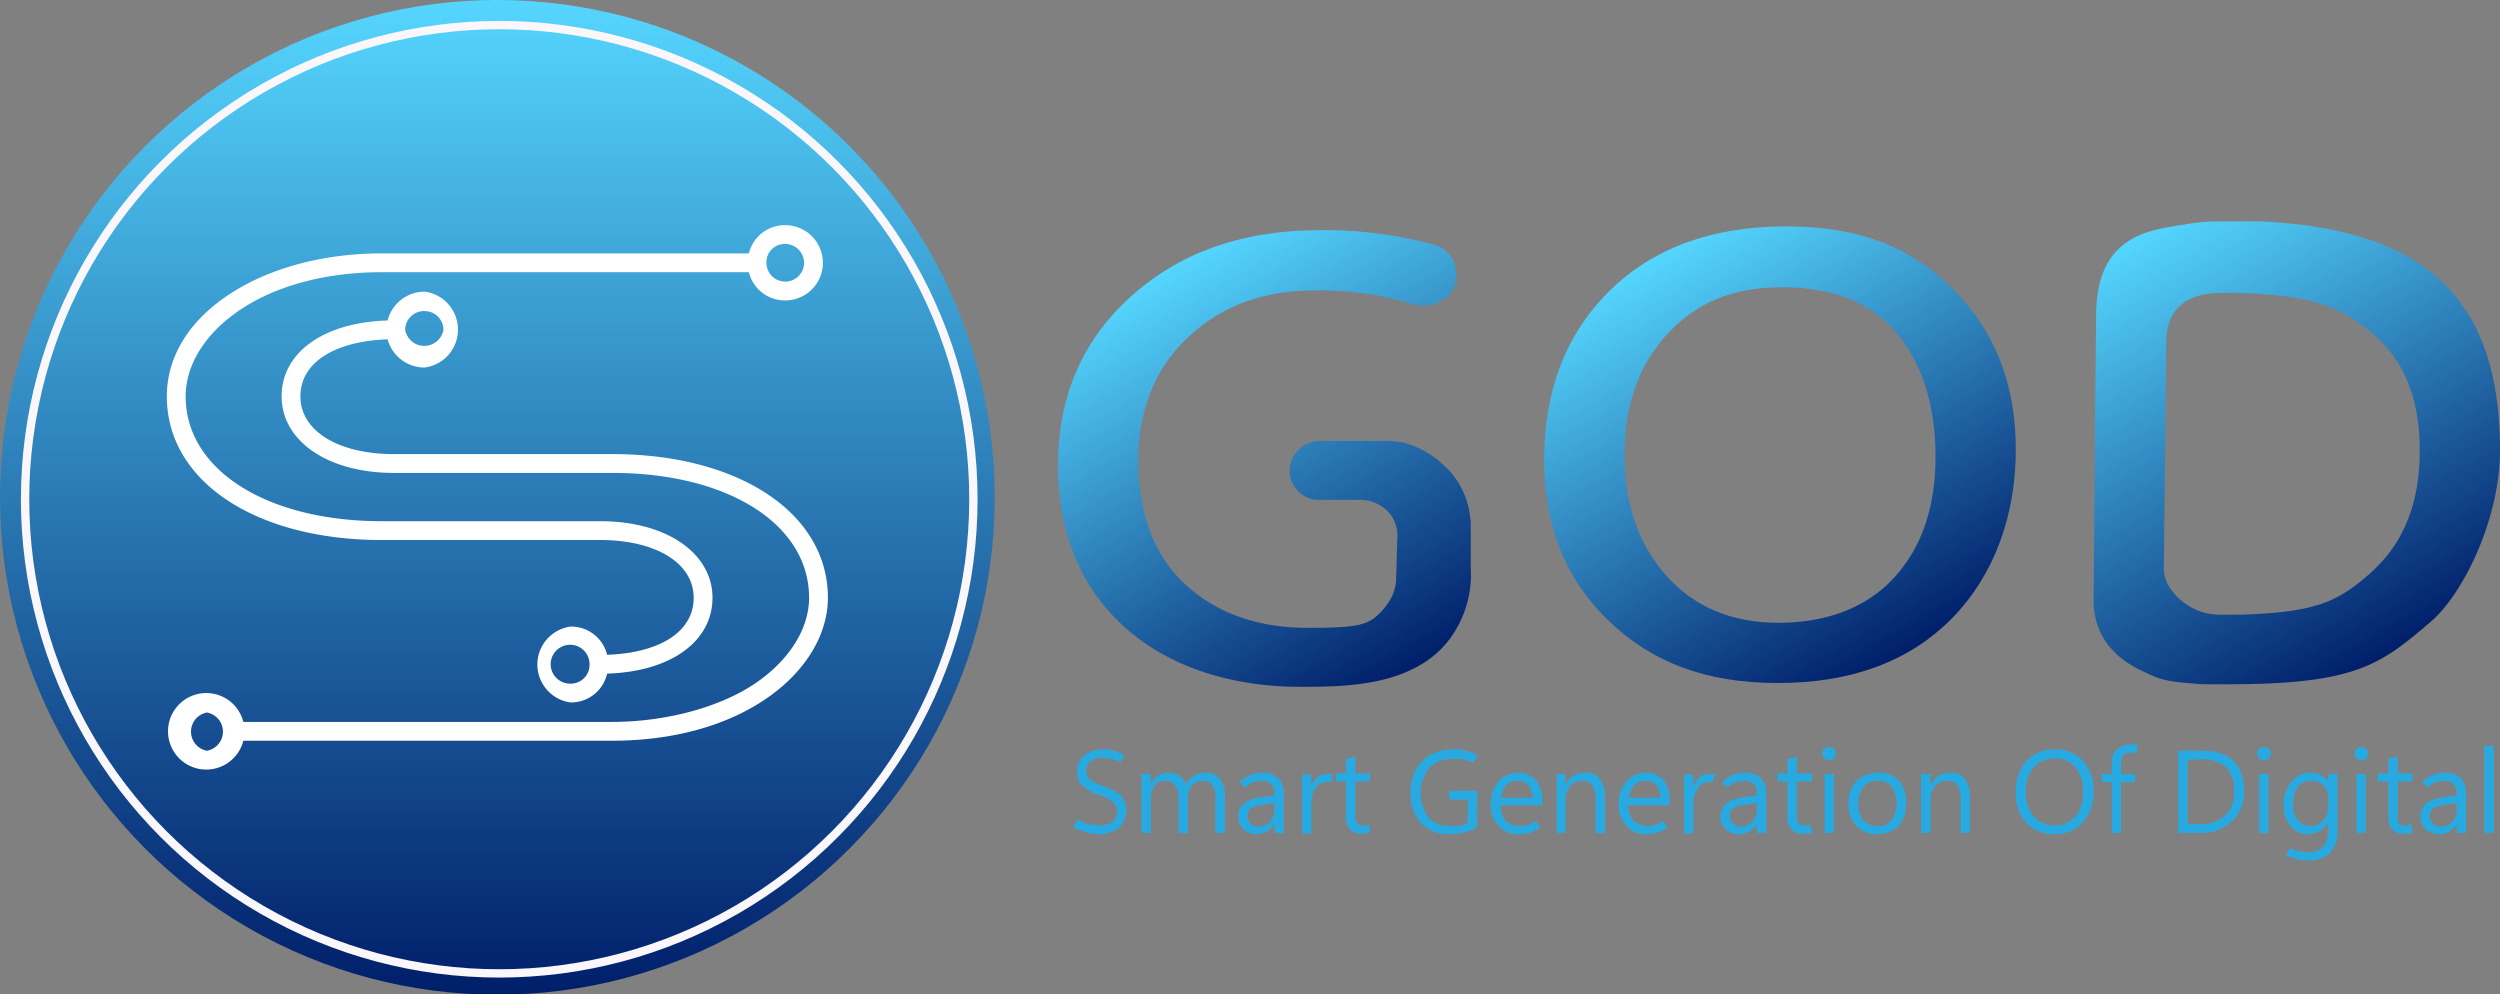 <svg xmlns="http://www.w3.org/2000/svg" xmlns:xlink="http://www.w3.org/1999/xlink" viewBox="0 0 398.6 158.5">
  <rect x="0" y="0" width="398.6" height="158.5" fill="#808080" stroke="none"/>
  <defs>
    <style>
      .cls-1 {
        fill: url(#Xanh_nuoc_bien);
      }

      .cls-2 {
        fill: #fff;
      }

      .cls-3 {
        fill: #27aae1;
      }

      .cls-4 {
        fill: none;
        stroke: #f9f7f9;
        stroke-miterlimit: 10;
        stroke-width: 1.33px;
      }

      .cls-5 {
        fill: url(#Xanh_nuoc_bien-2);
      }

      .cls-6 {
        fill: url(#Xanh_nuoc_bien-3);
      }

      .cls-7 {
        fill: url(#Xanh_nuoc_bien-4);
      }
    </style>
    <linearGradient id="Xanh_nuoc_bien" data-name="Xanh nuoc bien" x1="79.26" y1="158.53" x2="79.26" gradientUnits="userSpaceOnUse">
      <stop offset="0" stop-color="#001e6a"/>
      <stop offset="1" stop-color="#55d6ff"/>
    </linearGradient>
    <linearGradient id="Xanh_nuoc_bien-2" x1="225.36" y1="106.66" x2="187.95" y2="41.88" xlink:href="#Xanh_nuoc_bien"/>
    <linearGradient id="Xanh_nuoc_bien-3" x1="302.54" y1="104.88" x2="265.17" y2="40.17" xlink:href="#Xanh_nuoc_bien"/>
    <linearGradient id="Xanh_nuoc_bien-4" x1="380.9" y1="104.36" x2="341.98" y2="36.93" xlink:href="#Xanh_nuoc_bien"/>
  </defs>
  <g id="Layer_2" data-name="Layer 2">
    <g id="Layer_1-2" data-name="Layer 1">
      <circle class="cls-1" cx="79.3" cy="79.3" r="79.3"/>
      <g>
        <path class="cls-2" d="M97.6,72.4H62.8c-8.9,0-14.9-3.7-14.9-9.2s5.6-8.8,13.9-9.1a6.1,6.1,0,0,0,5.9,4.5,6.1,6.1,0,0,0,0-12.1,6.1,6.1,0,0,0-5.9,4.6c-10.2.3-16.9,5.1-16.9,12.1s7.2,12.2,17.9,12.2H97.6c18.5,0,31.4,8.2,31.4,19.9,0,4.9-3.1,9.9-8.5,13.6s-14,6.2-22.9,6.2H38.8a6.1,6.1,0,1,0-5.8,7.6,6.1,6.1,0,0,0,5.8-4.6H97.6c21.5,0,34.4-11.6,34.4-22.8C132,81.8,117.8,72.4,97.6,72.4ZM67.7,49.6a3,3,0,0,1,3,3,3.1,3.1,0,0,1-6.1,0A3,3,0,0,1,67.7,49.6ZM33,119.7a3.1,3.1,0,0,1,0-6.1,3.1,3.1,0,0,1,0,6.1Z"/>
        <path class="cls-2" d="M60.9,86.1H95.7c8.9,0,14.9,3.7,14.9,9.2s-5.5,8.8-13.8,9.1A5.9,5.9,0,0,0,91,99.9,6.1,6.1,0,0,0,91,112a5.9,5.9,0,0,0,5.8-4.6c10.1-.3,16.8-5.1,16.8-12.1s-7.2-12.2-17.9-12.2H60.9c-18.4,0-31.3-8.2-31.3-19.9,0-9.7,11.7-19.8,31.3-19.8h58.5a5.9,5.9,0,0,0,5.8,4.5,6,6,0,0,0,0-12,5.9,5.9,0,0,0-5.8,4.5H60.9c-9.5,0-18.2,2.4-24.6,6.7s-9.7,10-9.7,16.1C26.6,76.7,40.7,86.1,60.9,86.1ZM91,109a3.1,3.1,0,1,1,3-3A3,3,0,0,1,91,109Zm34.2-70.1a3,3,0,1,1-3,3A2.9,2.9,0,0,1,125.2,38.9Z"/>
      </g>
      <g>
        <path class="cls-3" d="M171.1,131.8l.8-1.2a4.8,4.8,0,0,0,1.6.8l1.8.2a3.9,3.9,0,0,0,2-.5,2.1,2.1,0,0,0,.8-1.7,1.8,1.8,0,0,0-.7-1.5,5.1,5.1,0,0,0-2.1-1.1,9.2,9.2,0,0,1-2.7-1.5,2.9,2.9,0,0,1-.9-2.2,3.3,3.3,0,0,1,1.1-2.6,4.5,4.5,0,0,1,3.1-1,5.2,5.2,0,0,1,1.7.2l1.7.6-.6,1.2-1.4-.5-1.6-.2a2.6,2.6,0,0,0-1.8.6,1.9,1.9,0,0,0-.1,2.9,6.8,6.8,0,0,0,2.1,1,8.5,8.5,0,0,1,2.9,1.6,3.8,3.8,0,0,1-.3,5,4.9,4.9,0,0,1-3.3,1.1,7.1,7.1,0,0,1-2.1-.3A8.8,8.8,0,0,1,171.1,131.8Z"/>
        <path class="cls-3" d="M195.3,132.8h-1.5v-5.4a4,4,0,0,0-.5-2.2,1.8,1.8,0,0,0-1.6-.7,2.3,2.3,0,0,0-1.7.8,3.7,3.7,0,0,0-.6,2.1v5.4h-1.5v-5.6a2.8,2.8,0,0,0-.6-2,1.7,1.7,0,0,0-1.6-.7,1.8,1.8,0,0,0-1.6.8,3.5,3.5,0,0,0-.6,2.1v5.4H182v-9.4h1.5v1.5h0a5.1,5.1,0,0,1,1.2-1.3,3.3,3.3,0,0,1,1.7-.4,3.1,3.1,0,0,1,1.7.5,3.3,3.3,0,0,1,1,1.4,2.9,2.9,0,0,1,1.3-1.4,3.5,3.5,0,0,1,1.8-.5,2.6,2.6,0,0,1,2.3,1,4.3,4.3,0,0,1,.8,2.8Z"/>
        <path class="cls-3" d="M204.7,132.8h-1.5v-1.5h0a5.1,5.1,0,0,1-1.2,1.3,3.4,3.4,0,0,1-3.8-.4,2.9,2.9,0,0,1,0-4,4.9,4.9,0,0,1,2.3-1l2.7-.4v-.2a2.3,2.3,0,0,0-.5-1.6,2,2,0,0,0-1.5-.5l-1.4.2a3.8,3.8,0,0,0-1.3.9l-.9-.9a5.5,5.5,0,0,1,1.7-1.1,4.5,4.5,0,0,1,2-.4,3.2,3.2,0,0,1,2.5.9,3.4,3.4,0,0,1,.9,2.6Zm-1.5-3.8v-1l-2.3.4a3,3,0,0,0-1.5.5,1.4,1.4,0,0,0-.5,1.2,1.3,1.3,0,0,0,.5,1.2,1.7,1.7,0,0,0,1.2.5,2.6,2.6,0,0,0,1.9-.8A2.7,2.7,0,0,0,203.2,129Z"/>
        <path class="cls-3" d="M212.2,124.7h-.7a2.1,2.1,0,0,0-1.8,1,4.3,4.3,0,0,0-.6,2.4v4.8h-1.5v-9.4h1.5v1.9h0a2.8,2.8,0,0,1,1-1.5,2,2,0,0,1,1.5-.5h.9Z"/>
        <path class="cls-3" d="M218.5,132.7l-.7.2H217a2.1,2.1,0,0,1-1.8-.7,2.7,2.7,0,0,1-.6-1.9v-5.7H213v-1.3h1.6v-2.3l1.5-.4v2.7h2.3v1.3h-2.3v5.5a1.9,1.9,0,0,0,.3,1.2,1,1,0,0,0,.8.3h.6l.4-.2Z"/>
        <path class="cls-3" d="M235.5,131.9a7,7,0,0,1-2,.8,9.1,9.1,0,0,1-2.3.3,6.2,6.2,0,0,1-4.6-1.7,6.9,6.9,0,0,1-1.7-4.9,6.9,6.9,0,0,1,1.9-5.1,6.6,6.6,0,0,1,4.8-1.8,7.1,7.1,0,0,1,2.1.2,8.9,8.9,0,0,1,1.9.7l-.7,1.2-1.6-.6h-1.7a4.9,4.9,0,0,0-3.7,1.4,6.6,6.6,0,0,0-.1,8,4.5,4.5,0,0,0,3.5,1.3h1.5l1.2-.5v-3.7h-2.9v-1.4h4.4Z"/>
        <path class="cls-3" d="M245.9,128.4h-6.6a3.7,3.7,0,0,0,.8,2.5,3.2,3.2,0,0,0,2.3.8,2.5,2.5,0,0,0,1.2-.2,3.8,3.8,0,0,0,1.3-.6l.7,1.1-1.6.8-1.8.2a4.2,4.2,0,0,1-3.3-1.3,4.8,4.8,0,0,1-1.2-3.5,5.2,5.2,0,0,1,1.2-3.6,4.1,4.1,0,0,1,3.1-1.4,3.6,3.6,0,0,1,2.9,1.2,4.8,4.8,0,0,1,1,3.3Zm-1.5-1.2a4,4,0,0,0-.7-2,2.1,2.1,0,0,0-1.7-.7,2.4,2.4,0,0,0-1.8.7,3.4,3.4,0,0,0-.9,2Z"/>
        <path class="cls-3" d="M255.9,132.8h-1.5v-5.4a4.5,4.5,0,0,0-.5-2.2,1.9,1.9,0,0,0-1.7-.7,2.2,2.2,0,0,0-1.8.8,3.2,3.2,0,0,0-.8,2.1v5.4h-1.4v-9.4h1.4V125h.1a3.5,3.5,0,0,1,1.3-1.4,4.8,4.8,0,0,1,1.8-.4,2.6,2.6,0,0,1,2.3,1,4.8,4.8,0,0,1,.8,2.9Z"/>
        <path class="cls-3" d="M266.2,128.4h-6.6a3.8,3.8,0,0,0,.9,2.5,3.7,3.7,0,0,0,3.5.6l1.2-.6.7,1.1-1.6.8-1.7.2a4.2,4.2,0,0,1-3.3-1.3,4.8,4.8,0,0,1-1.2-3.5,5.2,5.2,0,0,1,1.2-3.6,4,4,0,0,1,3.1-1.4,3.4,3.4,0,0,1,2.8,1.2,4.8,4.8,0,0,1,1,3.3Zm-1.5-1.2a3.2,3.2,0,0,0-.6-2,2.1,2.1,0,0,0-1.7-.7,2.4,2.4,0,0,0-1.8.7,3.4,3.4,0,0,0-.9,2Z"/>
        <path class="cls-3" d="M273.1,124.7h-.6a1.9,1.9,0,0,0-1.8,1,3.6,3.6,0,0,0-.7,2.4v4.8h-1.5v-9.4H270v1.9h0a3.6,3.6,0,0,1,1-1.5,2.3,2.3,0,0,1,1.5-.5h.9Z"/>
        <path class="cls-3" d="M281.6,132.8h-1.5v-1.5h0a3,3,0,0,1-1.2,1.3,2.9,2.9,0,0,1-1.6.4,3.3,3.3,0,0,1-2.2-.8,2.9,2.9,0,0,1,0-4,5.3,5.3,0,0,1,2.4-1l2.6-.4v-.2a2.3,2.3,0,0,0-.5-1.6,2,2,0,0,0-1.5-.5l-1.4.2a5.1,5.1,0,0,0-1.3.9l-.8-.9a4.2,4.2,0,0,1,1.6-1.1,4.5,4.5,0,0,1,2-.4,3.6,3.6,0,0,1,2.6.9,3.8,3.8,0,0,1,.8,2.6Zm-1.5-3.8v-1l-2.2.4a3.4,3.4,0,0,0-1.6.5,1.4,1.4,0,0,0-.5,1.2,1.7,1.7,0,0,0,1.7,1.7,2.6,2.6,0,0,0,1.9-.8A2.7,2.7,0,0,0,280.1,129Z"/>
        <path class="cls-3" d="M289,132.7l-.8.2h-.8a2.3,2.3,0,0,1-1.8-.7,2.7,2.7,0,0,1-.6-1.9v-5.7h-1.6v-1.3H285v-2.3l1.5-.4v2.7h2.4v1.3h-2.4v5.5a1.9,1.9,0,0,0,.3,1.2,1.1,1.1,0,0,0,.8.3h.6l.4-.2Z"/>
        <path class="cls-3" d="M291.6,121.2a1.2,1.2,0,0,1-1.1-1.1.8.8,0,0,1,.4-.7.9.9,0,0,1,.7-.3,1.1,1.1,0,0,1,.8.3.9.9,0,0,1,.3.7,1,1,0,0,1-1.1,1.1Zm.8,11.6h-1.5v-9.4h1.5Z"/>
        <path class="cls-3" d="M299.3,133a4.2,4.2,0,0,1-3.3-1.3,5,5,0,0,1-1.3-3.5,5.4,5.4,0,0,1,1.3-3.7,5,5,0,0,1,3.5-1.3,4.2,4.2,0,0,1,3.3,1.3,5,5,0,0,1,1.1,3.6,5.2,5.2,0,0,1-1.2,3.6A4.9,4.9,0,0,1,299.3,133Zm.1-1.3a2.7,2.7,0,0,0,2.2-.9,5,5,0,0,0,0-5.4,2.7,2.7,0,0,0-2.2-.9,2.8,2.8,0,0,0-2.3,1,4.1,4.1,0,0,0-.8,2.7,4.2,4.2,0,0,0,.8,2.6A3,3,0,0,0,299.4,131.7Z"/>
        <path class="cls-3" d="M314.1,132.8h-1.5v-5.4a4.5,4.5,0,0,0-.5-2.2,2.1,2.1,0,0,0-1.7-.7,2.2,2.2,0,0,0-1.8.8,3.2,3.2,0,0,0-.8,2.1v5.4h-1.5v-9.4h1.5V125h.1a3.5,3.5,0,0,1,1.3-1.4,4.7,4.7,0,0,1,1.7-.4,2.8,2.8,0,0,1,2.4,1,4.8,4.8,0,0,1,.8,2.9Z"/>
        <path class="cls-3" d="M327.5,133a5.7,5.7,0,0,1-4.4-1.8,6.7,6.7,0,0,1-1.7-4.8,7.2,7.2,0,0,1,1.7-5.1,6,6,0,0,1,4.6-1.8,5.7,5.7,0,0,1,4.4,1.8,6.9,6.9,0,0,1,1.7,4.8,7.2,7.2,0,0,1-1.7,5A5.9,5.9,0,0,1,327.5,133Zm0-1.4a4.4,4.4,0,0,0,3.4-1.4,5.7,5.7,0,0,0,1.2-3.9,5.8,5.8,0,0,0-1.2-4,4.6,4.6,0,0,0-6.6,0,5.6,5.6,0,0,0-1.3,3.9,5.7,5.7,0,0,0,1.2,3.9A4.3,4.3,0,0,0,327.5,131.6Z"/>
        <path class="cls-3" d="M340.6,120.2l-.5-.2h-.4a1.2,1.2,0,0,0-1.1.4,1.6,1.6,0,0,0-.4,1.2v1.8h2.2v1.3h-2.2v8.1h-1.5v-8.1h-1.6v-1.3h1.6v-1.9a2.8,2.8,0,0,1,.8-2,3.1,3.1,0,0,1,2.2-.8h1.2Z"/>
        <path class="cls-3" d="M347.3,132.8V119.7h3.6c2.3,0,4.1.5,5.2,1.6s1.7,2.6,1.7,4.8a6.2,6.2,0,0,1-1.9,4.8,6.9,6.9,0,0,1-5.1,1.9Zm1.5-11.7v10.3h2a5.7,5.7,0,0,0,4-1.4,4.9,4.9,0,0,0,1.4-3.9,5,5,0,0,0-1.3-3.8,5.8,5.8,0,0,0-4-1.2Z"/>
        <path class="cls-3" d="M361,121.2a1,1,0,0,1-1.1-1.1.9.9,0,0,1,.3-.7,1.1,1.1,0,0,1,.8-.3.9.9,0,0,1,.7.3,1,1,0,0,1,.4.7,1.2,1.2,0,0,1-.4.8A.9.9,0,0,1,361,121.2Zm.7,11.6h-1.5v-9.4h1.5Z"/>
        <path class="cls-3" d="M372.7,132.3a5.3,5.3,0,0,1-1.2,3.7,5,5,0,0,1-3.5,1.2l-1.8-.2-1.7-.6.6-1.2a3.9,3.9,0,0,0,1.4.5l1.5.2a3.2,3.2,0,0,0,2.4-.9,3.6,3.6,0,0,0,.8-2.5v-1.3h0A4,4,0,0,1,368,133a3.3,3.3,0,0,1-2.8-1.3,4.9,4.9,0,0,1-1.1-3.3,5.5,5.5,0,0,1,1.2-3.7,3.7,3.7,0,0,1,3.1-1.5,2.7,2.7,0,0,1,1.6.4,2.5,2.5,0,0,1,1.2,1.1h0v-1.3h1.5Zm-1.5-3.8v-1.3a2.5,2.5,0,0,0-.7-1.9,2.4,2.4,0,0,0-1.9-.8,2.8,2.8,0,0,0-2.2.9,4.6,4.6,0,0,0-.8,2.9,3.6,3.6,0,0,0,.8,2.5,2.3,2.3,0,0,0,2,.9,2.5,2.5,0,0,0,2-.9A3,3,0,0,0,371.2,128.5Z"/>
        <path class="cls-3" d="M376.5,121.2a1.3,1.3,0,0,1-.8-.3,1.1,1.1,0,0,1-.3-.8.9.9,0,0,1,.3-.7,1.3,1.3,0,0,1,.8-.3,1.1,1.1,0,0,1,.8.3.9.9,0,0,1,.3.7,1,1,0,0,1-1.1,1.1Zm.7,11.6h-1.5v-9.4h1.5Z"/>
        <path class="cls-3" d="M384.7,132.7l-.7.2h-.9a2.1,2.1,0,0,1-1.7-.7,2.7,2.7,0,0,1-.6-1.9v-5.7h-1.7v-1.3h1.7v-2.3l1.5-.4v2.7h2.3v1.3h-2.3v5.5a2,2,0,0,0,.2,1.2,1.2,1.2,0,0,0,.9.3h.5l.5-.2Z"/>
        <path class="cls-3" d="M393.2,132.8h-1.5v-1.5h0a3,3,0,0,1-1.2,1.3,2.9,2.9,0,0,1-1.6.4,3.3,3.3,0,0,1-2.2-.8,2.9,2.9,0,0,1,0-4,5.3,5.3,0,0,1,2.4-1l2.6-.4v-.2a2.3,2.3,0,0,0-.5-1.6,2,2,0,0,0-1.5-.5l-1.4.2a5.1,5.1,0,0,0-1.3.9l-.8-.9a4.2,4.2,0,0,1,1.6-1.1,4.5,4.5,0,0,1,2-.4,3.6,3.6,0,0,1,2.6.9,3.8,3.8,0,0,1,.8,2.6Zm-1.5-3.8v-1l-2.2.4a3.4,3.4,0,0,0-1.6.5,1.4,1.4,0,0,0-.5,1.2,1.7,1.7,0,0,0,1.7,1.7,2.6,2.6,0,0,0,1.9-.8A2.7,2.7,0,0,0,391.7,129Z"/>
        <path class="cls-3" d="M396.1,132.8V118.9h1.5v13.9Z"/>
      </g>
      <circle class="cls-4" cx="79.6" cy="79.6" r="75.6"/>
      <path class="cls-5" d="M234.5,90.5a17.3,17.3,0,0,1-3.3,11.3c-5.7,7.7-16.8,7.7-23.8,7.7-3.6,0-17.7-.1-28.2-9.6q-10.5-9.6-10.5-25.8c0-10.9,3.9-19.9,11.7-26.9s17.8-10.5,30.1-10.5A66.3,66.3,0,0,1,228.6,39a4.8,4.8,0,0,1,3.6,4.5v.6c0,3.2-3.6,5.4-7,4.4a50,50,0,0,0-15.5-2.2c-8.3,0-15,2.5-20.3,7.5s-7.9,11.6-7.9,19.7,2.4,14.9,7.3,19.5,11.4,7.1,19.7,7.1c6,0,8.6-.2,10.4-1.4a10.6,10.6,0,0,0,2.7-3,7,7,0,0,0,1-3.8c.1-2.1.1-4.2.2-6.3a5.6,5.6,0,0,0-2-4.5,6.3,6.3,0,0,0-3.7-1.4h-6.7a4.7,4.7,0,0,1-4.8-4.7,4.9,4.9,0,0,1,5.2-4.7h10.8l1.9.2A14.7,14.7,0,0,1,230,74a12.9,12.9,0,0,1,4.4,8.5,2.8,2.8,0,0,1,.1.9Z"/>
      <path class="cls-6" d="M246.2,73.4c0-11.2,3.5-20.2,10.4-27s16.3-10.3,28.1-10.3,20,3.3,26.7,10,10,15.2,10,25.6-3.4,20-10.2,26.9-16.1,10.3-27.7,10.3-20.1-3.3-27-9.9S246.2,83.8,246.2,73.4Zm12.8-.8c0,7.7,2.2,14.1,6.6,19.1s10.4,7.6,18,7.6,14-2.4,18.4-7.2,6.6-11.2,6.6-19.3-2.1-14.9-6.3-19.8-10.3-7.2-18.2-7.2-13.7,2.5-18.3,7.5S259,64.8,259,72.6Z"/>
      <path class="cls-7" d="M333.8,95.6l.4-45c0-6,1.5-12.1,9.7-14a32.8,32.8,0,0,1,3.8-.7,32,32,0,0,1,6.3-.6h6.3c27.7,1.2,38.3,13.6,38.3,36.5,0,11-5.9,22.9-11,27.3-8,6.8-11.8,10-32.4,10h-4c-5.6-.4-6.5-.6-9.4-2C337.2,105,333.8,101.5,333.8,95.6Zm11.6-41.2L345,90.6a5.9,5.9,0,0,0,1.4,3.7,9.5,9.5,0,0,0,7.8,3.7h3.2c11.6-.4,15.2-1.9,20.5-6.6s7.9-11.1,7.9-19.5-2.5-14.5-7.5-18.7-9.5-6.2-21.9-6.5H354C346.9,46.8,345.4,51,345.4,54.4Z"/>
    </g>
  </g>
</svg>

